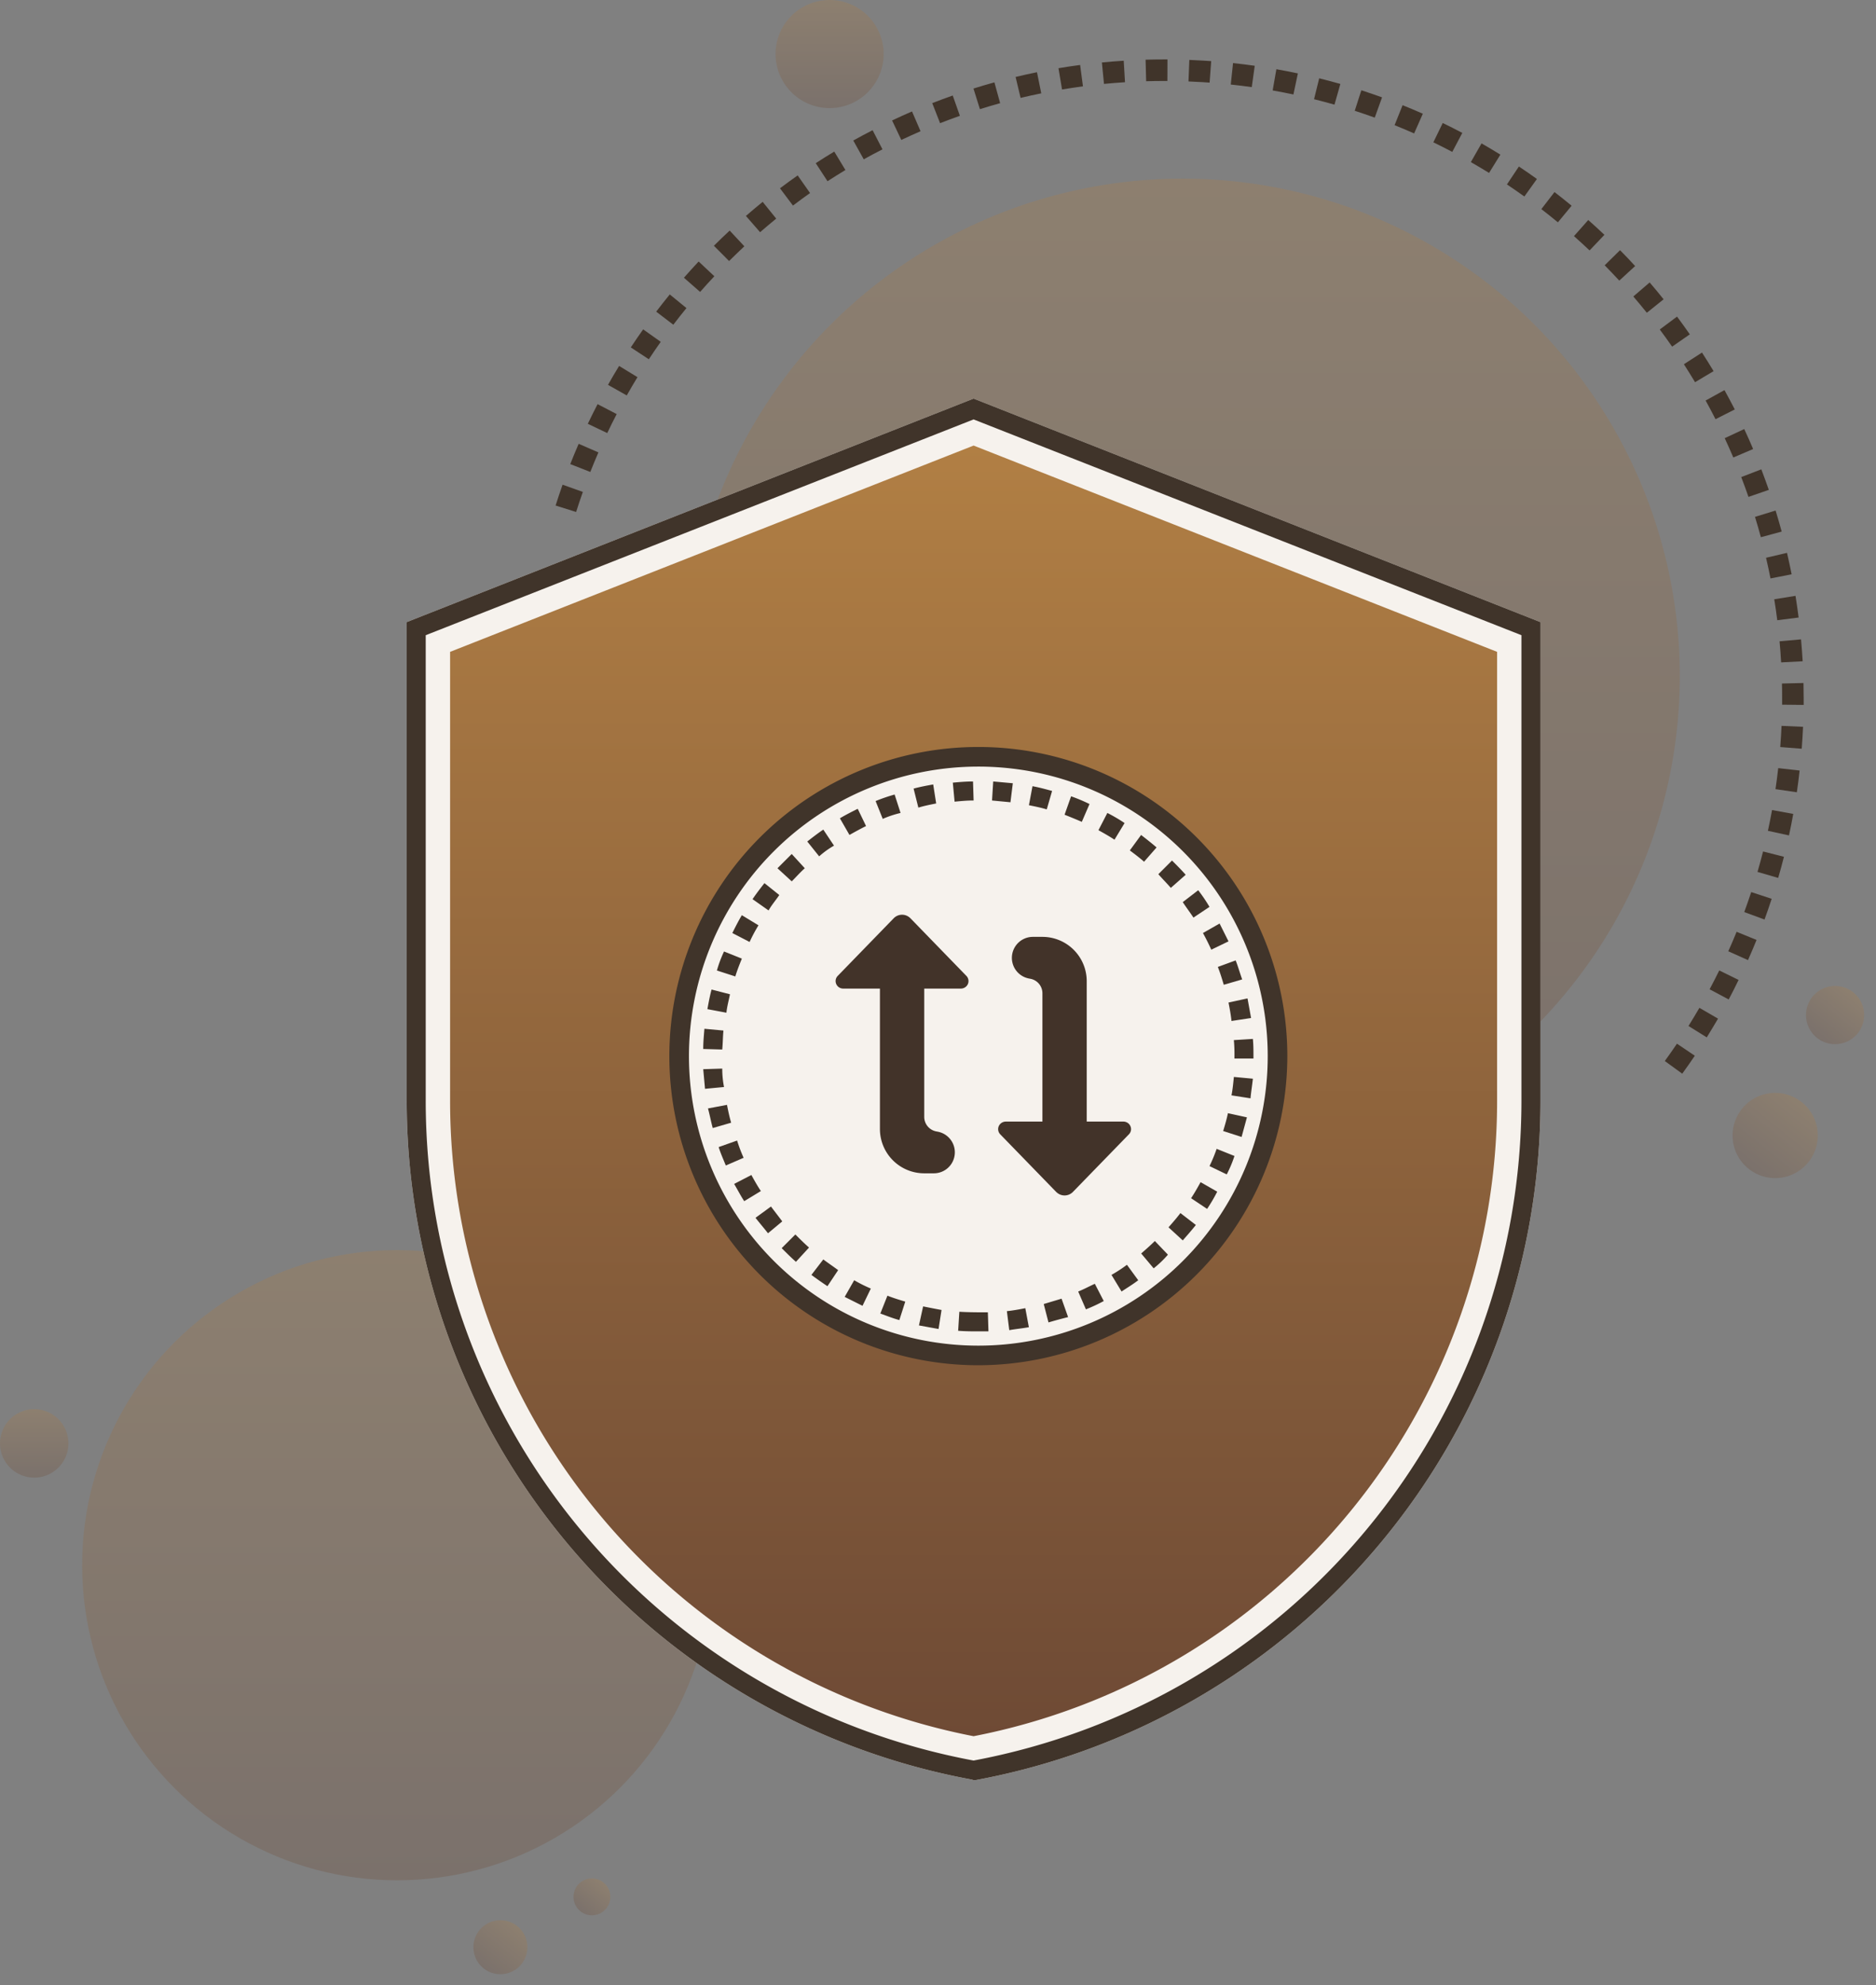 <svg xmlns="http://www.w3.org/2000/svg" xmlns:xlink="http://www.w3.org/1999/xlink" width="145.635" height="154.038" viewBox="0 0 145.635 154.038">
  <rect x="0" y="0" width="145.635" height="154.038" fill="#808080" stroke="none"/>
  <defs>
    <linearGradient id="linear-gradient" x1="0.5" x2="0.5" y2="1" gradientUnits="objectBoundingBox">
      <stop offset="0" stop-color="#b17f44"/>
      <stop offset="1" stop-color="#6e4a35"/>
    </linearGradient>
  </defs>
  <g id="emptystate" transform="translate(-115 -446.962)">
    <g id="Group_39521" data-name="Group 39521" transform="translate(115 543.962)" opacity="0.272">
      <circle id="Ellipse_1999" data-name="Ellipse 1999" cx="24.45" cy="24.45" r="24.45" transform="translate(6.377)" fill="url(#linear-gradient)"/>
      <path id="Path_25533" data-name="Path 25533" d="M2.095,4.189A2.095,2.095,0,1,0,0,2.095,2.095,2.095,0,0,0,2.095,4.189Z" transform="translate(38.535 51.146) rotate(39)" fill="url(#linear-gradient)"/>
      <path id="Path_25534" data-name="Path 25534" d="M1.43,2.861A1.43,1.43,0,1,0,0,1.43,1.431,1.431,0,0,0,1.43,2.861Z" transform="translate(45.741 48.174) rotate(39)" fill="url(#linear-gradient)"/>
      <path id="Path_25535" data-name="Path 25535" d="M14.94,5.571a2.656,2.656,0,1,0-2.656-2.656A2.656,2.656,0,0,0,14.94,5.571Z" transform="translate(-12.284 12.084)" fill="url(#linear-gradient)"/>
    </g>
    <g id="Group_39802" data-name="Group 39802" transform="translate(158.131 451.573)">
      <path id="Path_27341" data-name="Path 27341" d="M143.652,78.7l-1.353-.982q.482-.664.943-1.346l1.386.935Q144.151,78.017,143.652,78.7Zm1.9-2.819L144.137,75q.435-.7.848-1.408l1.446.838Q146,75.165,145.554,75.886Zm1.7-2.942-1.475-.787q.386-.724.749-1.462l1.5.736Q147.658,72.194,147.258,72.943Zm1.5-3.053-1.525-.684q.335-.747.646-1.51l1.548.631Q149.1,69.116,148.755,69.89Zm1.284-3.149-1.57-.576q.282-.77.541-1.552l1.588.522Q150.331,65.944,150.039,66.741ZM151.1,63.51l-1.605-.466q.229-.787.432-1.586l1.62.412Q151.339,62.7,151.1,63.51Zm.837-3.3-1.634-.355q.174-.8.322-1.611l1.645.3Q152.119,59.386,151.939,60.214Zm.609-3.346-1.654-.243q.119-.81.211-1.63l1.661.187Q152.672,56.03,152.548,56.868Zm.38-3.378-1.666-.131q.033-.421.059-.843.024-.4.042-.8l1.67.074q-.018.413-.044.826Q152.962,53.054,152.928,53.49Zm.152-3.4-1.672-.018q0-.26,0-.519c0-.375,0-.75-.013-1.123l1.671-.04q.014.58.014,1.162C153.082,49.734,153.082,49.913,153.08,50.092Zm-1.749-3.3q-.047-.822-.122-1.637L152.874,45q.077.844.127,1.7Zm-.3-3.271q-.1-.817-.234-1.625l1.65-.267q.135.837.242,1.682Zm-.525-3.242q-.159-.807-.346-1.605l1.627-.381q.193.826.359,1.662Zm-.748-3.2q-.214-.794-.456-1.578l1.6-.491q.249.811.472,1.633ZM57.784,35.115l-1.594-.5q.258-.814.542-1.617l1.575.56Q58.033,34.327,57.784,35.115Zm91.01-1.17q-.268-.775-.562-1.538l1.56-.6q.3.79.582,1.593ZM58.885,32.011,57.329,31.4q.313-.794.652-1.574l1.533.666Q59.188,31.244,58.885,32.011Zm88.732-1.123q-.322-.755-.667-1.5l1.516-.706q.358.767.69,1.549ZM60.2,28.993l-1.509-.72q.367-.77.759-1.524l1.483.771Q60.552,28.25,60.2,28.993Zm86.036-1.077q-.372-.732-.768-1.448l1.463-.809q.41.742.8,1.5ZM61.714,26.073l-1.456-.822q.419-.742.862-1.468l1.427.871Q62.118,25.357,61.714,26.073Zm82.933-1.028q-.422-.7-.866-1.394l1.405-.906q.46.713.9,1.442ZM63.428,23.266l-1.4-.92q.469-.711.96-1.4l1.364.966Q63.881,22.579,63.428,23.266Zm79.439-.979q-.468-.674-.959-1.332l1.34-1q.508.681.992,1.378Zm-77.537-1.7L64,19.571q.516-.677,1.054-1.335l1.294,1.058Q65.829,19.93,65.33,20.584Zm75.573-.929q-.513-.641-1.048-1.264l1.268-1.089q.553.644,1.084,1.308ZM67.41,18.04l-1.257-1.1q.561-.639,1.142-1.26l1.219,1.144Q67.952,17.422,67.41,18.04Zm71.354-.876q-.556-.6-1.132-1.19l1.191-1.173q.6.606,1.172,1.232Zm-69.105-1.52L68.48,14.459q.6-.6,1.225-1.179L70.843,14.5Q70.242,15.064,69.659,15.643Zm66.8-.822q-.6-.566-1.211-1.111l1.108-1.251q.637.564,1.254,1.15ZM72.065,13.406l-1.1-1.262q.642-.557,1.3-1.092l1.052,1.3Q72.685,12.868,72.065,13.406ZM134,12.641q-.633-.524-1.285-1.026l1.021-1.324q.674.519,1.329,1.061Zm-59.383-1.3L73.61,10q.678-.512,1.373-1l.96,1.368Q75.272,10.844,74.618,11.339Zm56.779-.705q-.668-.479-1.353-.936l.928-1.391q.709.472,1.4.968ZM77.3,9.451l-.914-1.4q.711-.464,1.438-.9l.865,1.43Q77.991,9,77.3,9.451Zm51.356-.643q-.7-.432-1.414-.841l.829-1.451q.74.423,1.464.871ZM80.112,7.751,79.3,6.292q.74-.414,1.5-.8l.767,1.486Q80.828,7.35,80.112,7.751ZM125.8,7.175q-.728-.383-1.469-.742l.728-1.5q.767.372,1.521.768ZM83.028,6.247l-.715-1.511q.766-.363,1.546-.7l.663,1.535Q83.768,5.9,83.028,6.247Zm39.811-.505q-.751-.333-1.518-.639l.622-1.552q.792.318,1.571.662Zm-36.8-.794-.61-1.557q.789-.308,1.591-.591l.556,1.576Q86.8,4.649,86.039,4.948Zm33.743-.432q-.771-.278-1.554-.531l.513-1.591q.811.262,1.608.549ZM89.13,3.859l-.5-1.6q.808-.253,1.626-.48L90.7,3.395Q89.911,3.614,89.13,3.859Zm27.526-.35q-.788-.224-1.587-.422l.4-1.622q.827.205,1.643.437ZM92.288,2.985,91.9,1.36q.825-.2,1.66-.367l.333,1.638Q93.085,2.794,92.288,2.985Zm21.18-.266q-.8-.169-1.612-.312L112.145.76q.84.148,1.669.324ZM95.506,2.331,95.229.682Q96.066.541,96.91.43l.219,1.657Q96.314,2.2,95.506,2.331Zm14.728-.182q-.811-.114-1.63-.2L108.78.284q.848.09,1.686.209ZM98.762,1.9,98.6.235Q99.443.153,100.294.1l.1,1.669Q99.577,1.819,98.762,1.9Zm8.2-.1q-.284-.021-.569-.038-.536-.032-1.071-.053l.065-1.671q.553.021,1.107.055.3.018.591.039Zm-4.926-.108L101.991.021Q102.712,0,103.436,0h.254l-.005,1.672h-.249Q102.736,1.672,102.04,1.692Z" transform="translate(-56.19)" fill="#40342a"/>
    </g>
    <g id="Group_39804" data-name="Group 39804" transform="translate(168.198 446.962)" opacity="0.272">
      <circle id="Ellipse_1999-2" data-name="Ellipse 1999" cx="38.602" cy="38.602" r="38.602" transform="translate(0 13.861)" fill="url(#linear-gradient)"/>
      <path id="Path_25533-2" data-name="Path 25533" d="M3.307,6.614A3.307,3.307,0,1,0,0,3.307,3.307,3.307,0,0,0,3.307,6.614Z" transform="translate(84.121 83.456) rotate(39)" fill="url(#linear-gradient)"/>
      <path id="Path_25534-2" data-name="Path 25534" d="M2.258,4.517A2.258,2.258,0,1,0,0,2.258,2.259,2.259,0,0,0,2.258,4.517Z" transform="translate(88.927 75.587) rotate(39)" fill="url(#linear-gradient)"/>
      <path id="Path_25535-2" data-name="Path 25535" d="M16.478,8.647a4.194,4.194,0,1,0-4.194-4.194A4.194,4.194,0,0,0,16.478,8.647Z" transform="translate(-5.273 -0.259)" fill="url(#linear-gradient)"/>
    </g>
    <path id="Path_25553" data-name="Path 25553" d="M76.607,119.3l-.138-.046A53.569,53.569,0,0,1,32.6,66.532V29.444L76.607,12.1l44.007,17.344V66.578A53.606,53.606,0,0,1,76.745,119.3Z" transform="translate(113.973 465.791)" fill="#F6F2ED"/>
    <circle id="Ellipse_2079" data-name="Ellipse 2079" cx="24.5" cy="24.5" r="24.5" transform="translate(165.638 503.962)" fill="#F6F2ED"/>
    <g id="Group_39528" data-name="Group 39528" transform="translate(146.573 477.891)">
      <path id="Path_25553-2" data-name="Path 25553" d="M76.607,119.3l-.138-.046A53.569,53.569,0,0,1,32.6,66.532V29.444L76.607,12.1l44.007,17.344V66.578A53.606,53.606,0,0,1,76.745,119.3ZM34.076,30.459V66.578a52.064,52.064,0,0,0,42.531,51.2,52.108,52.108,0,0,0,42.531-51.2V30.459L76.607,13.715Z" transform="translate(-32.6 -12.1)" fill="#40342a"/>
    </g>
    <path id="Union_27" data-name="Union 27" d="M40.64,0,0,16.007V50.834a50.217,50.217,0,0,0,40.64,49.312,50.217,50.217,0,0,0,40.64-49.312V16.007Zm.369,70.623a23.2,23.2,0,1,1,23.2-23.2A23.191,23.191,0,0,1,41.009,70.623Z" transform="translate(149.941 481.535)" fill="url(#linear-gradient)"/>
    <g id="Group_39530" data-name="Group 39530" transform="translate(166.962 504.923)">
      <path id="Path_25555" data-name="Path 25555" d="M100.787,118.674a23.987,23.987,0,1,1,23.987-23.987A24.028,24.028,0,0,1,100.787,118.674Zm0-46.452a22.465,22.465,0,1,0,22.465,22.465A22.463,22.463,0,0,0,100.787,72.222Z" transform="translate(-76.8 -70.7)" fill="#40342a"/>
    </g>
    <path id="Path_25556" data-name="Path 25556" d="M103.858,119.169c-.507,0-1.015,0-1.568-.046l.092-1.476c.738.046,1.476.046,2.214.046l.046,1.476Zm2.4-.092-.185-1.476c.461-.046.969-.138,1.43-.231l.277,1.476C107.271,118.939,106.764,118.985,106.256,119.077Zm-5.489-.092-1.522-.277.323-1.476c.461.092.923.185,1.43.277Zm8.534-.507-.369-1.43,1.384-.415.507,1.43Q109.993,118.27,109.3,118.477Zm-11.578-.185c-.507-.138-.969-.323-1.476-.507L96.8,116.4c.461.185.923.323,1.384.461Zm14.484-.83-.6-1.384c.461-.185.876-.415,1.292-.6l.692,1.338A12.688,12.688,0,0,1,112.207,117.462Zm-17.344-.277-1.384-.692.738-1.292a11.238,11.238,0,0,0,1.292.646Zm20.112-1.107-.784-1.292a10.733,10.733,0,0,0,1.2-.784l.876,1.2C115.851,115.525,115.39,115.8,114.975,116.079Zm-22.834-.415c-.415-.277-.876-.6-1.245-.876l.923-1.2c.369.277.784.554,1.153.83Zm25.325-1.384-.969-1.153c.369-.323.738-.646,1.061-.969l1.015,1.061A8.086,8.086,0,0,1,117.466,114.28Zm-27.77-.507c-.369-.323-.738-.692-1.107-1.061l1.061-1.061c.323.323.692.692,1.061,1.015Zm30.03-1.661-1.107-1.015c.323-.369.646-.738.923-1.107l1.2.923C120.418,111.327,120.049,111.742,119.726,112.112Zm-32.2-.554c-.323-.415-.646-.784-.969-1.2l1.2-.876c.277.369.6.784.876,1.153Zm34.089-1.891-1.245-.83c.277-.415.507-.83.738-1.245l1.292.738A12.71,12.71,0,0,1,121.617,109.667Zm-35.934-.6c-.277-.415-.507-.876-.784-1.338l1.338-.692c.231.415.461.83.738,1.245Zm37.457-2.076-1.338-.646a11.608,11.608,0,0,0,.554-1.338l1.384.554A9.435,9.435,0,0,1,123.14,106.991ZM84.253,106.3c-.185-.461-.415-.969-.554-1.43l1.43-.507a11.478,11.478,0,0,0,.507,1.338Zm40.04-2.214-1.43-.461c.138-.461.277-.923.369-1.384l1.476.323Zm-41.055-.692c-.138-.507-.231-1.015-.369-1.522l1.476-.277c.092.461.185.923.323,1.384Zm41.747-2.306-1.476-.231c.092-.461.138-.969.185-1.43l1.476.138C125.123,100.026,125.031,100.579,124.985,101.087Zm-42.346-.738L82.5,98.826l1.476-.046a7.51,7.51,0,0,0,.138,1.43ZM125.215,98h-1.476v-.138a12.089,12.089,0,0,0-.046-1.292l1.476-.092c.046.461.046.923.046,1.384ZM83.976,97.3,82.5,97.258c0-.507.046-1.015.092-1.568l1.476.138C84.022,96.335,84.022,96.843,83.976,97.3Zm39.532-2.214c-.046-.461-.138-.969-.231-1.43l1.476-.323.277,1.522ZM84.3,94.444l-1.476-.277c.092-.507.185-1.015.323-1.522l1.43.369C84.484,93.475,84.345,93.983,84.3,94.444Zm38.61-2.168c-.138-.461-.277-.923-.461-1.384l1.384-.507c.185.461.323.969.507,1.476ZM84.991,91.63l-1.43-.461a9.605,9.605,0,0,1,.554-1.476l1.384.554C85.314,90.708,85.129,91.169,84.991,91.63Zm36.949-2.076c-.185-.415-.415-.876-.646-1.292l1.292-.738.692,1.384Zm-35.842-.6-1.338-.692c.231-.461.461-.923.738-1.384l1.292.784A12.007,12.007,0,0,0,86.1,88.955Zm34.458-1.891c-.277-.415-.554-.784-.83-1.2l1.2-.923a12.681,12.681,0,0,1,.876,1.292ZM87.574,86.51l-1.245-.876c.277-.415.6-.83.923-1.245l1.153.923C88.128,85.726,87.8,86.095,87.574,86.51ZM118.8,84.757c-.323-.369-.646-.692-.969-1.061l1.061-1.061c.369.369.738.738,1.061,1.107Zm-29.43-.507-1.107-1.015,1.107-1.107,1.015,1.107C90.019,83.558,89.7,83.927,89.373,84.25Zm27.354-1.522c-.369-.323-.738-.6-1.107-.876l.876-1.2c.415.323.83.646,1.2.969ZM91.5,82.312l-.923-1.153c.415-.323.83-.646,1.245-.923l.83,1.245A6.63,6.63,0,0,0,91.5,82.312Zm22.926-1.292c-.415-.277-.83-.507-1.245-.738l.692-1.338a12.707,12.707,0,0,1,1.338.784Zm-20.573-.369L93.11,79.36c.461-.277.923-.507,1.384-.738l.646,1.338C94.678,80.19,94.263,80.421,93.848,80.652Zm18.036-1.015c-.415-.185-.876-.369-1.338-.554l.507-1.43a13.284,13.284,0,0,1,1.43.6Zm-15.453-.231-.554-1.384a13.863,13.863,0,0,1,1.476-.507l.461,1.43A8.119,8.119,0,0,0,96.431,79.406Zm12.732-.738c-.461-.138-.923-.231-1.384-.323l.277-1.476c.507.092,1.015.231,1.522.369ZM99.2,78.53l-.369-1.476c.507-.138,1.015-.231,1.522-.323l.231,1.476C100.121,78.3,99.66,78.391,99.2,78.53Zm7.15-.415c-.461-.046-.969-.092-1.43-.138l.092-1.476,1.522.138Zm-4.336-.046-.138-1.476c.507-.046,1.015-.092,1.568-.092l.046,1.476C102.981,77.976,102.52,78.022,102.013,78.068Z" transform="translate(87.092 431.098)" fill="#40342a"/>
    <g id="Group_40048" data-name="Group 40048" transform="translate(187.509 525.622)">
      <g id="Group_40047" data-name="Group 40047">
        <path id="Path_27893" data-name="Path 27893" d="M210.79,228.458a3.876,3.876,0,1,0,3.875,3.876A3.881,3.881,0,0,0,210.79,228.458Zm0,6.919a3.043,3.043,0,1,1,3.043-3.043A3.047,3.047,0,0,1,210.79,235.377Z" transform="translate(-206.913 -228.458)" fill="#F6F2ED"/>
      </g>
    </g>
    <g id="repeat-1" transform="translate(179.868 539.721) rotate(-90)">
      <path id="Combined_Shape" data-name="Combined Shape" d="M4.744,22.771.272,18.422a.905.905,0,0,1-.03-1.263l.026-.031,4.478-4.35a.59.59,0,0,1,.192-.121.574.574,0,0,1,.443.012.565.565,0,0,1,.185.132.6.6,0,0,1,.164.409v2.846h9.954a1.145,1.145,0,0,0,1.125-.922l.028-.145a1.63,1.63,0,0,1,3.227.319v.747a3.44,3.44,0,0,1-3.44,3.44H5.73v2.844a.591.591,0,0,1-.043.226.583.583,0,0,1-.315.323.6.6,0,0,1-.225.048A.578.578,0,0,1,4.744,22.771ZM16.621,10.317a.572.572,0,0,1-.406-.181.6.6,0,0,1-.164-.411V6.881H6.1A1.147,1.147,0,0,0,4.972,7.8l-.028.144a1.629,1.629,0,0,1-3.227-.319V6.881a3.44,3.44,0,0,1,3.44-3.44H16.051V.595A.591.591,0,0,1,16.22.176.594.594,0,0,1,16.634,0a.577.577,0,0,1,.4.164L21.51,4.513a.906.906,0,0,1,.029,1.263l-.029.031-4.476,4.348a.576.576,0,0,1-.4.161Z" transform="translate(0)" fill="#423329"/>
    </g>
  </g>
</svg>
